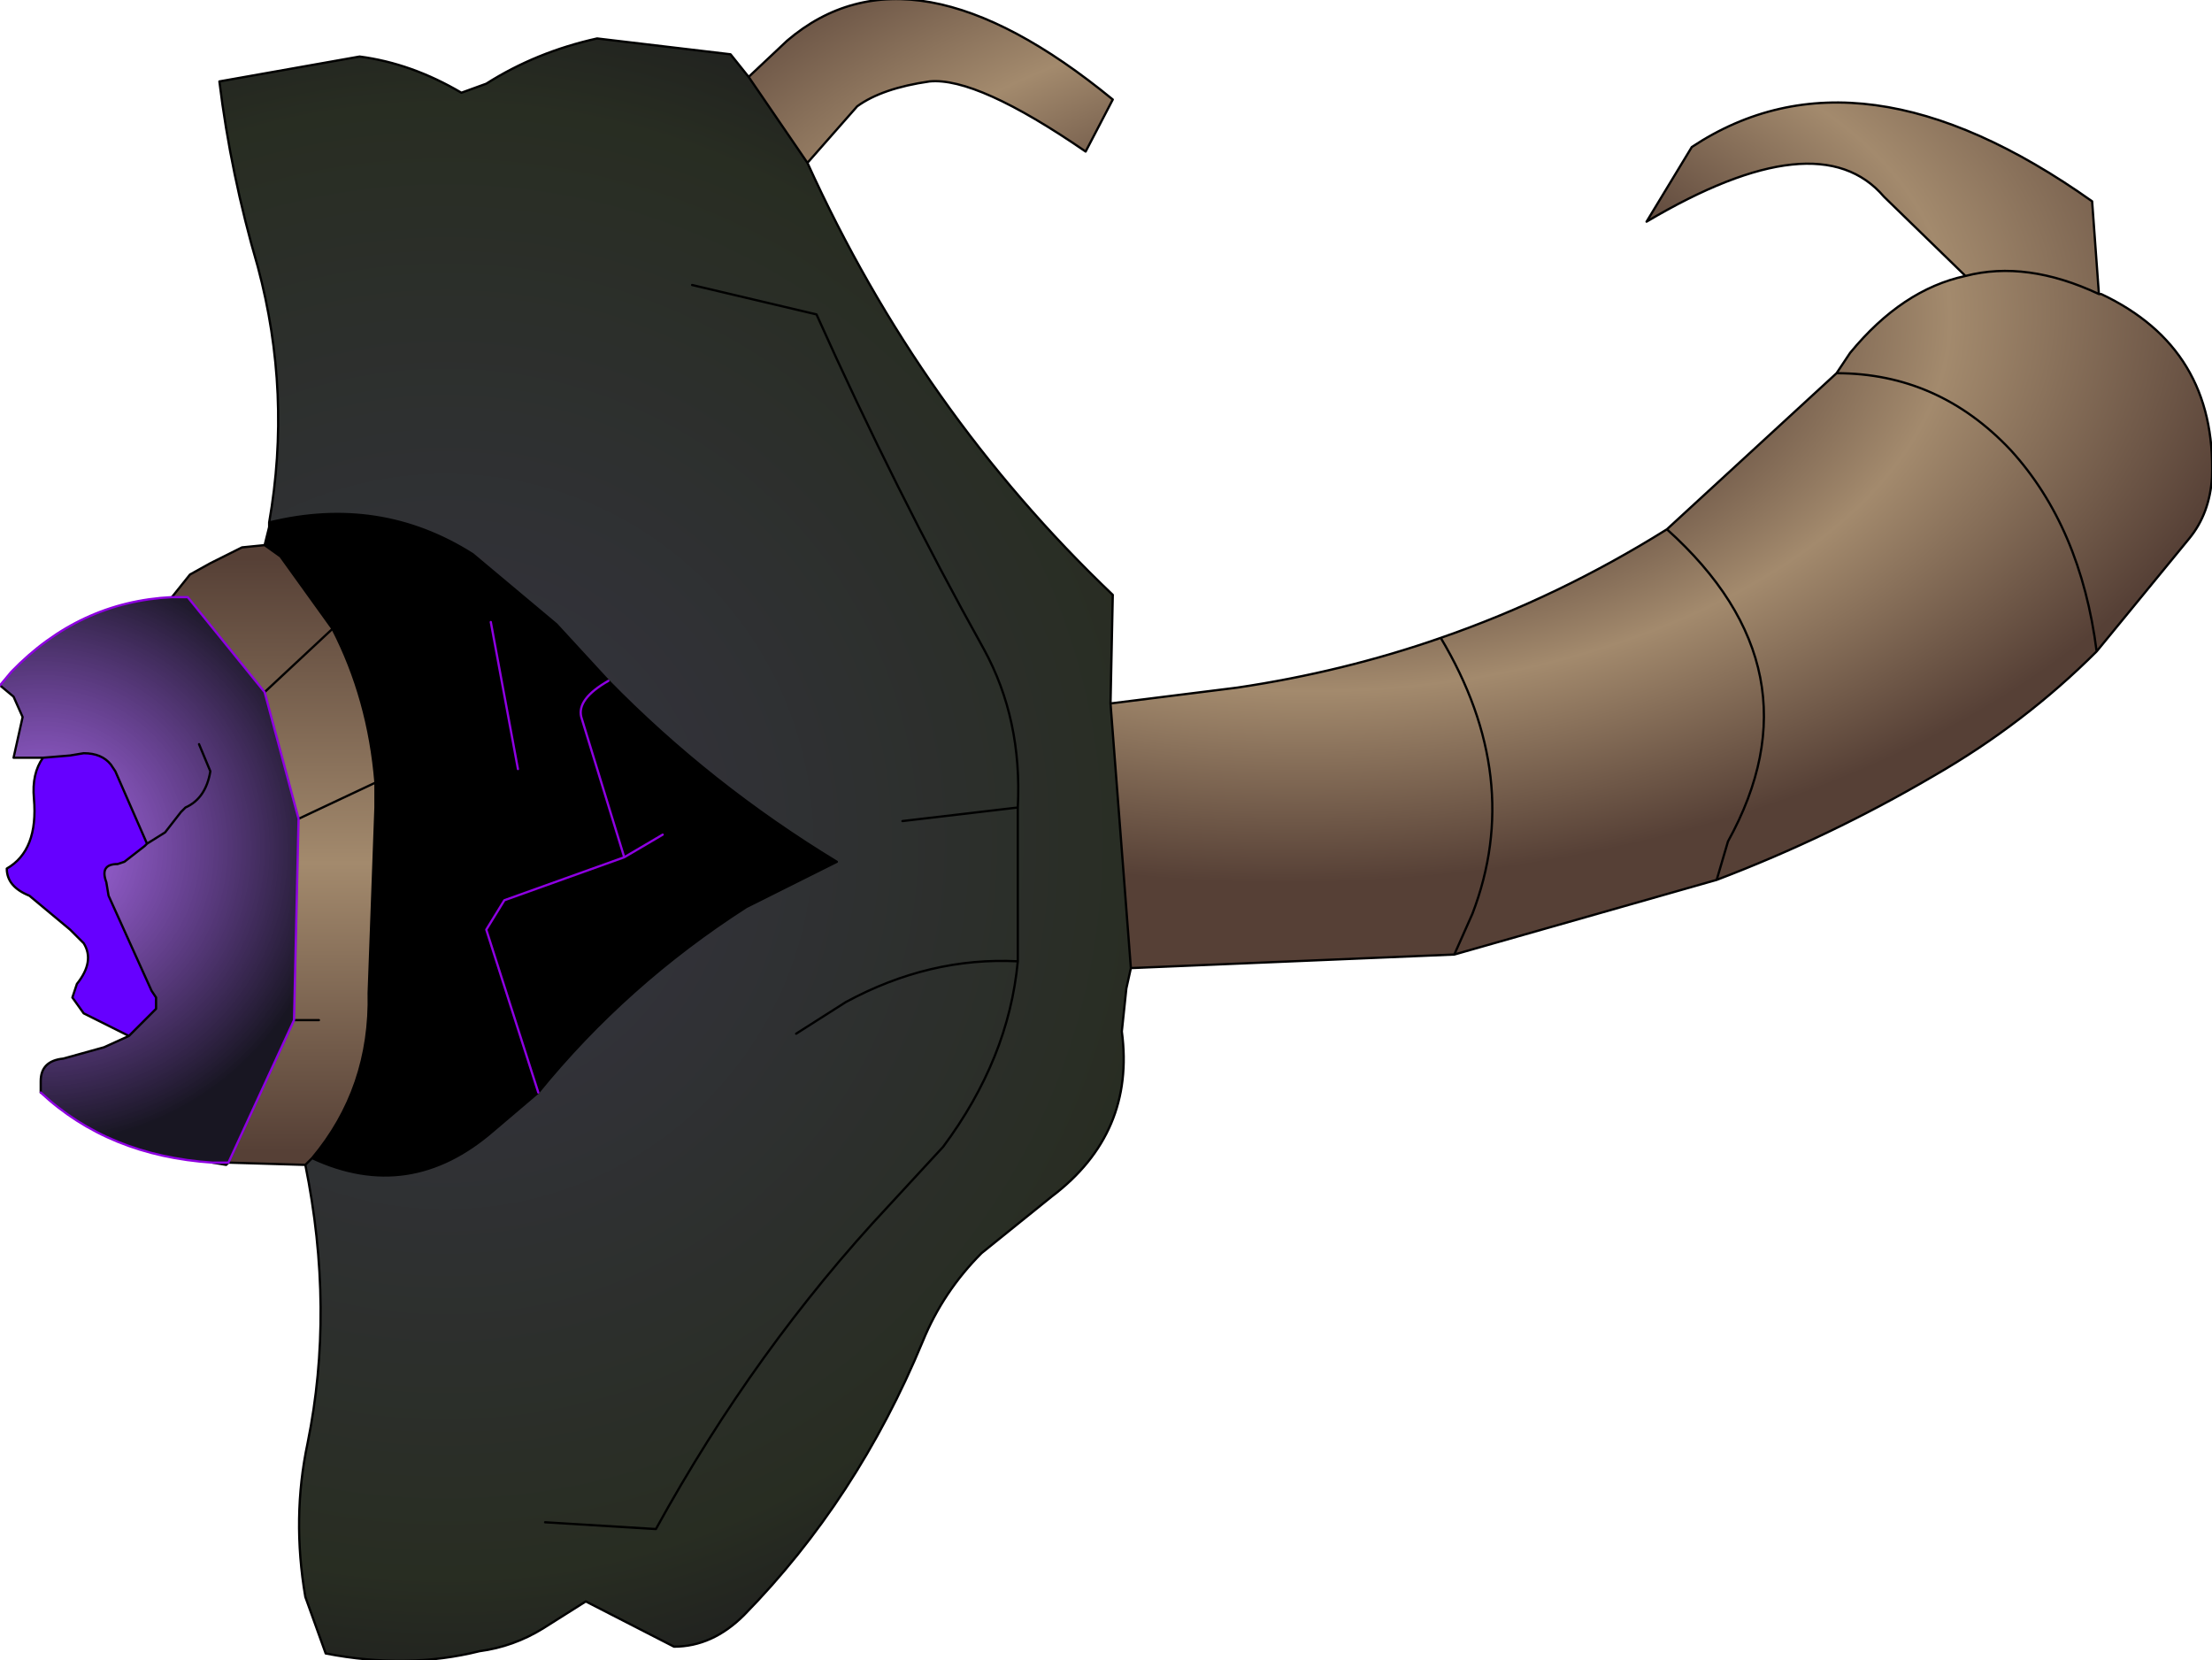 <?xml version="1.0" encoding="UTF-8" standalone="no"?>
<svg xmlns:xlink="http://www.w3.org/1999/xlink" height="36.7px" width="48.9px" xmlns="http://www.w3.org/2000/svg">
  <g transform="matrix(1.0, 0.0, 0.0, 1.0, -1.35, -3.55)">
    <path d="M44.8 9.65 L43.0 7.9 Q41.55 6.2 37.75 8.45 L38.75 6.8 Q42.45 4.35 47.6 8.0 L47.75 10.05 Q46.15 9.3 44.8 9.65 46.15 9.3 47.75 10.05 L47.8 10.05 Q50.35 11.25 50.25 14.1 50.2 14.9 49.75 15.45 L47.7 17.95 Q46.1 19.55 44.1 20.7 41.8 22.05 39.3 23.0 L33.5 24.65 26.35 24.95 25.9 19.1 28.7 18.75 Q31.05 18.4 33.2 17.65 35.8 16.75 38.2 15.25 L41.95 11.8 42.25 11.35 Q43.4 9.95 44.8 9.65 M17.9 5.25 L18.75 4.45 Q21.5 2.1 25.95 5.75 L25.35 6.9 Q22.95 5.25 21.9 5.35 20.85 5.5 20.3 5.9 L19.2 7.15 17.9 5.25 M47.7 17.95 Q47.35 15.2 45.8 13.5 44.2 11.8 41.95 11.8 44.2 11.8 45.8 13.5 47.35 15.2 47.7 17.95 M38.2 15.25 Q41.65 18.35 39.55 22.15 L39.3 23.0 39.55 22.15 Q41.65 18.35 38.2 15.25 M33.5 24.65 L33.9 23.75 Q35.05 20.75 33.2 17.65 35.05 20.75 33.9 23.75 L33.5 24.65" fill="url(#gradient0)" fill-rule="evenodd" stroke="none"/>
    <path d="M7.2 15.6 L7.3 15.2 7.3 15.1 Q9.75 14.5 11.8 15.8 L13.65 17.35 14.8 18.6 Q17.05 20.9 19.85 22.6 L18.65 23.2 17.85 23.6 Q15.2 25.3 13.25 27.7 L12.25 28.55 Q10.4 30.15 8.25 29.15 9.55 27.6 9.5 25.5 L9.65 21.4 9.65 20.85 Q9.5 19.0 8.7 17.45 L7.55 15.85 7.2 15.6 M14.8 18.6 Q14.1 19.0 14.2 19.4 L15.15 22.5 12.5 23.45 12.1 24.1 13.25 27.7 12.1 24.1 12.5 23.45 15.15 22.5 14.2 19.4 Q14.1 19.0 14.8 18.6 M16.0 22.0 L15.15 22.5 16.0 22.0 M12.8 20.55 L12.2 17.3 12.8 20.55" fill="#000000" fill-rule="evenodd" stroke="none"/>
    <path d="M8.1 29.3 L6.4 29.25 7.85 26.1 7.95 21.65 9.65 20.85 7.95 21.65 7.2 18.85 5.5 16.75 5.15 16.75 5.55 16.25 6.0 16.0 6.7 15.65 7.2 15.6 7.55 15.85 8.7 17.45 Q9.5 19.0 9.65 20.85 L9.65 21.4 9.5 25.5 Q9.55 27.6 8.25 29.15 L8.1 29.3 M8.7 17.45 L7.2 18.85 8.7 17.45 M8.4 26.1 L7.85 26.1 8.4 26.1" fill="url(#gradient1)" fill-rule="evenodd" stroke="none"/>
    <path d="M26.35 24.95 L26.25 25.4 26.15 26.35 Q26.45 28.6 24.6 30.0 L23.05 31.25 Q22.2 32.1 21.75 33.2 20.3 36.7 17.8 39.25 17.1 39.95 16.25 39.95 L14.3 38.95 13.35 39.55 Q12.7 39.95 11.95 40.05 10.35 40.45 8.55 40.1 L8.1 38.85 Q7.8 37.1 8.15 35.45 8.75 32.5 8.1 29.3 L8.25 29.15 Q10.4 30.15 12.25 28.55 L13.25 27.7 Q15.2 25.3 17.85 23.6 L18.65 23.2 19.85 22.6 Q17.05 20.9 14.8 18.6 L13.65 17.35 11.8 15.8 Q9.75 14.5 7.3 15.1 7.8 12.25 7.05 9.45 6.45 7.4 6.2 5.35 L9.3 4.8 Q10.45 4.95 11.55 5.6 L12.1 5.4 Q13.2 4.7 14.55 4.4 L17.5 4.75 17.9 5.25 19.2 7.15 Q21.7 12.65 25.95 16.7 L25.9 19.1 26.35 24.95 M21.3 21.7 L23.85 21.4 Q23.95 19.45 23.1 17.9 21.15 14.4 19.4 10.5 L16.65 9.85 19.4 10.5 Q21.15 14.4 23.1 17.9 23.95 19.45 23.85 21.4 L23.85 24.8 Q23.65 26.95 22.2 28.9 L21.0 30.2 Q18.05 33.35 15.85 37.35 L13.4 37.2 15.85 37.35 Q18.05 33.35 21.0 30.2 L22.2 28.9 Q23.65 26.95 23.85 24.8 L23.85 21.4 21.3 21.7 M23.85 24.8 Q21.9 24.7 20.05 25.7 L18.95 26.4 20.05 25.7 Q21.9 24.7 23.85 24.8" fill="url(#gradient2)" fill-rule="evenodd" stroke="none"/>
    <path d="M6.05 29.25 Q3.75 29.1 2.25 27.7 L2.25 27.45 Q2.25 27.0 2.75 26.95 L3.65 26.7 4.2 26.45 4.8 25.85 4.8 25.6 4.7 25.45 3.75 23.35 3.7 23.05 Q3.55 22.65 3.95 22.65 L4.1 22.6 4.55 22.25 4.6 22.2 3.9 20.6 3.8 20.45 Q3.6 20.2 3.2 20.2 L2.9 20.25 2.3 20.3 1.65 20.3 1.85 19.4 1.65 18.95 1.35 18.7 1.6 18.4 Q3.1 16.85 5.15 16.75 L5.5 16.75 7.2 18.85 7.95 21.65 7.85 26.1 6.4 29.25 6.05 29.25 M5.75 20.0 L6.0 20.6 Q5.9 21.2 5.45 21.4 L5.35 21.5 5.0 21.95 4.6 22.2 5.0 21.95 5.35 21.5 5.45 21.4 Q5.9 21.2 6.0 20.6 L5.75 20.0" fill="url(#gradient3)" fill-rule="evenodd" stroke="none"/>
    <path d="M4.2 26.45 L3.5 26.1 3.2 25.95 2.95 25.6 3.05 25.3 Q3.45 24.8 3.2 24.4 L2.9 24.1 2.0 23.35 Q1.5 23.15 1.5 22.75 2.2 22.35 2.1 21.2 2.05 20.65 2.3 20.3 L2.9 20.25 3.2 20.2 Q3.6 20.2 3.8 20.45 L3.9 20.6 4.6 22.2 4.55 22.25 4.1 22.6 3.95 22.65 Q3.55 22.65 3.7 23.05 L3.75 23.35 4.7 25.45 4.8 25.6 4.8 25.85 4.2 26.45" fill="#6600ff" fill-rule="evenodd" stroke="none"/>
    <path d="M47.75 10.05 L47.6 8.0 Q42.45 4.35 38.75 6.8 L37.75 8.45 Q41.55 6.2 43.0 7.9 L44.8 9.65 Q46.15 9.3 47.75 10.05 L47.8 10.05 Q50.35 11.25 50.25 14.1 50.2 14.9 49.75 15.45 L47.7 17.95 Q46.1 19.55 44.1 20.7 41.8 22.05 39.3 23.0 L33.5 24.65 26.35 24.95 26.25 25.4 26.15 26.35 Q26.45 28.6 24.6 30.0 L23.05 31.25 Q22.2 32.1 21.75 33.2 20.3 36.7 17.8 39.25 17.1 39.95 16.25 39.95 L14.3 38.95 13.35 39.55 Q12.7 39.95 11.95 40.05 10.35 40.45 8.55 40.1 L8.1 38.85 Q7.8 37.1 8.15 35.45 8.75 32.5 8.1 29.3 L6.4 29.25 6.35 29.3 6.05 29.25 M2.25 27.7 L2.25 27.45 Q2.25 27.0 2.75 26.95 L3.65 26.7 4.2 26.45 3.5 26.1 3.2 25.95 2.95 25.6 3.05 25.3 Q3.45 24.8 3.2 24.4 L2.9 24.1 2.0 23.35 Q1.5 23.15 1.5 22.75 2.2 22.35 2.1 21.2 2.05 20.65 2.3 20.3 L1.65 20.3 1.85 19.4 1.65 18.95 1.35 18.7 M5.15 16.75 L5.55 16.25 6.0 16.0 6.7 15.65 7.2 15.6 7.3 15.2 7.3 15.1 Q7.8 12.25 7.05 9.45 6.45 7.4 6.2 5.35 L9.3 4.8 Q10.45 4.95 11.55 5.6 L12.1 5.4 Q13.2 4.7 14.55 4.4 L17.5 4.75 17.9 5.25 18.75 4.45 Q21.5 2.1 25.95 5.75 L25.35 6.9 Q22.95 5.25 21.9 5.35 20.85 5.5 20.3 5.9 L19.2 7.15 Q21.7 12.65 25.95 16.7 L25.9 19.1 28.7 18.75 Q31.05 18.4 33.2 17.65 35.8 16.75 38.2 15.25 L41.95 11.8 42.25 11.35 Q43.4 9.95 44.8 9.65 M41.95 11.8 Q44.2 11.8 45.8 13.5 47.35 15.2 47.7 17.95 M16.65 9.85 L19.4 10.5 Q21.15 14.4 23.1 17.9 23.95 19.45 23.85 21.4 L23.85 24.8 Q23.65 26.95 22.2 28.9 L21.0 30.2 Q18.05 33.35 15.85 37.35 L13.4 37.2 M23.85 21.4 L21.3 21.7 M33.2 17.65 Q35.05 20.75 33.9 23.75 L33.5 24.65 M39.3 23.0 L39.55 22.15 Q41.65 18.35 38.2 15.25 M19.2 7.15 L17.9 5.25 M7.2 15.6 L7.55 15.85 8.7 17.45 Q9.5 19.0 9.65 20.85 L9.65 21.4 9.5 25.5 Q9.55 27.6 8.25 29.15 10.4 30.15 12.25 28.55 L13.25 27.7 Q15.2 25.3 17.85 23.6 L18.65 23.2 19.85 22.6 Q17.05 20.9 14.8 18.6 L13.65 17.35 11.8 15.8 Q9.75 14.5 7.3 15.1 M7.2 18.85 L8.7 17.45 M2.3 20.3 L2.9 20.25 3.2 20.2 Q3.6 20.2 3.8 20.45 L3.9 20.6 4.6 22.2 5.0 21.95 5.35 21.5 5.45 21.4 Q5.9 21.2 6.0 20.6 L5.75 20.0 M4.6 22.2 L4.55 22.25 4.1 22.6 3.95 22.65 Q3.55 22.65 3.7 23.05 L3.75 23.35 4.7 25.45 4.8 25.6 4.8 25.85 4.2 26.45 M9.65 20.85 L7.95 21.65 M7.85 26.1 L8.4 26.1 M18.95 26.4 L20.05 25.7 Q21.9 24.7 23.85 24.8 M8.25 29.15 L8.1 29.3 M26.35 24.95 L25.9 19.1" fill="none" stroke="#000000" stroke-linecap="round" stroke-linejoin="round" stroke-width="0.05"/>
    <path d="M6.05 29.25 Q3.75 29.1 2.25 27.7 M1.35 18.7 L1.6 18.4 Q3.1 16.85 5.15 16.75 L5.5 16.75 7.2 18.85 7.95 21.65 7.85 26.1 6.4 29.25 6.05 29.25 M13.25 27.7 L12.1 24.1 12.5 23.45 15.15 22.5 14.2 19.4 Q14.1 19.0 14.8 18.6 M12.2 17.3 L12.8 20.55 M15.15 22.5 L16.0 22.0" fill="none" stroke="#8e00e2" stroke-linecap="round" stroke-linejoin="round" stroke-width="0.05"/>
  </g>
  <defs>
    <radialGradient cx="0" cy="0" gradientTransform="matrix(0.031, -0.002, 9.0E-4, 0.018, 31.4, 11.2)" gradientUnits="userSpaceOnUse" id="gradient0" r="819.2" spreadMethod="pad">
      <stop offset="0.271" stop-color="#564036"/>
      <stop offset="0.514" stop-color="#a38a6d"/>
      <stop offset="0.8" stop-color="#564036"/>
    </radialGradient>
    <linearGradient gradientTransform="matrix(0.0, 0.008, -0.003, 0.0, 11.3, 22.45)" gradientUnits="userSpaceOnUse" id="gradient1" spreadMethod="pad" x1="-819.2" x2="819.2">
      <stop offset="0.0" stop-color="#564036"/>
      <stop offset="0.514" stop-color="#a38a6d"/>
      <stop offset="1.0" stop-color="#564036"/>
    </linearGradient>
    <radialGradient cx="0" cy="0" gradientTransform="matrix(0.024, 0.0, 0.0, 0.024, 11.2, 22.15)" gradientUnits="userSpaceOnUse" id="gradient2" r="819.2" spreadMethod="pad">
      <stop offset="0.0" stop-color="#363443"/>
      <stop offset="0.827" stop-color="#282d22"/>
      <stop offset="1.0" stop-color="#1e1e1e"/>
    </radialGradient>
    <radialGradient cx="0" cy="0" gradientTransform="matrix(0.008, 0.0, 0.0, 0.008, 2.25, 22.3)" gradientUnits="userSpaceOnUse" id="gradient3" r="819.2" spreadMethod="pad">
      <stop offset="0.0" stop-color="#7e22dd" stop-opacity="0.671"/>
      <stop offset="1.0" stop-color="#04020f" stop-opacity="0.922"/>
    </radialGradient>
  </defs>
</svg>

